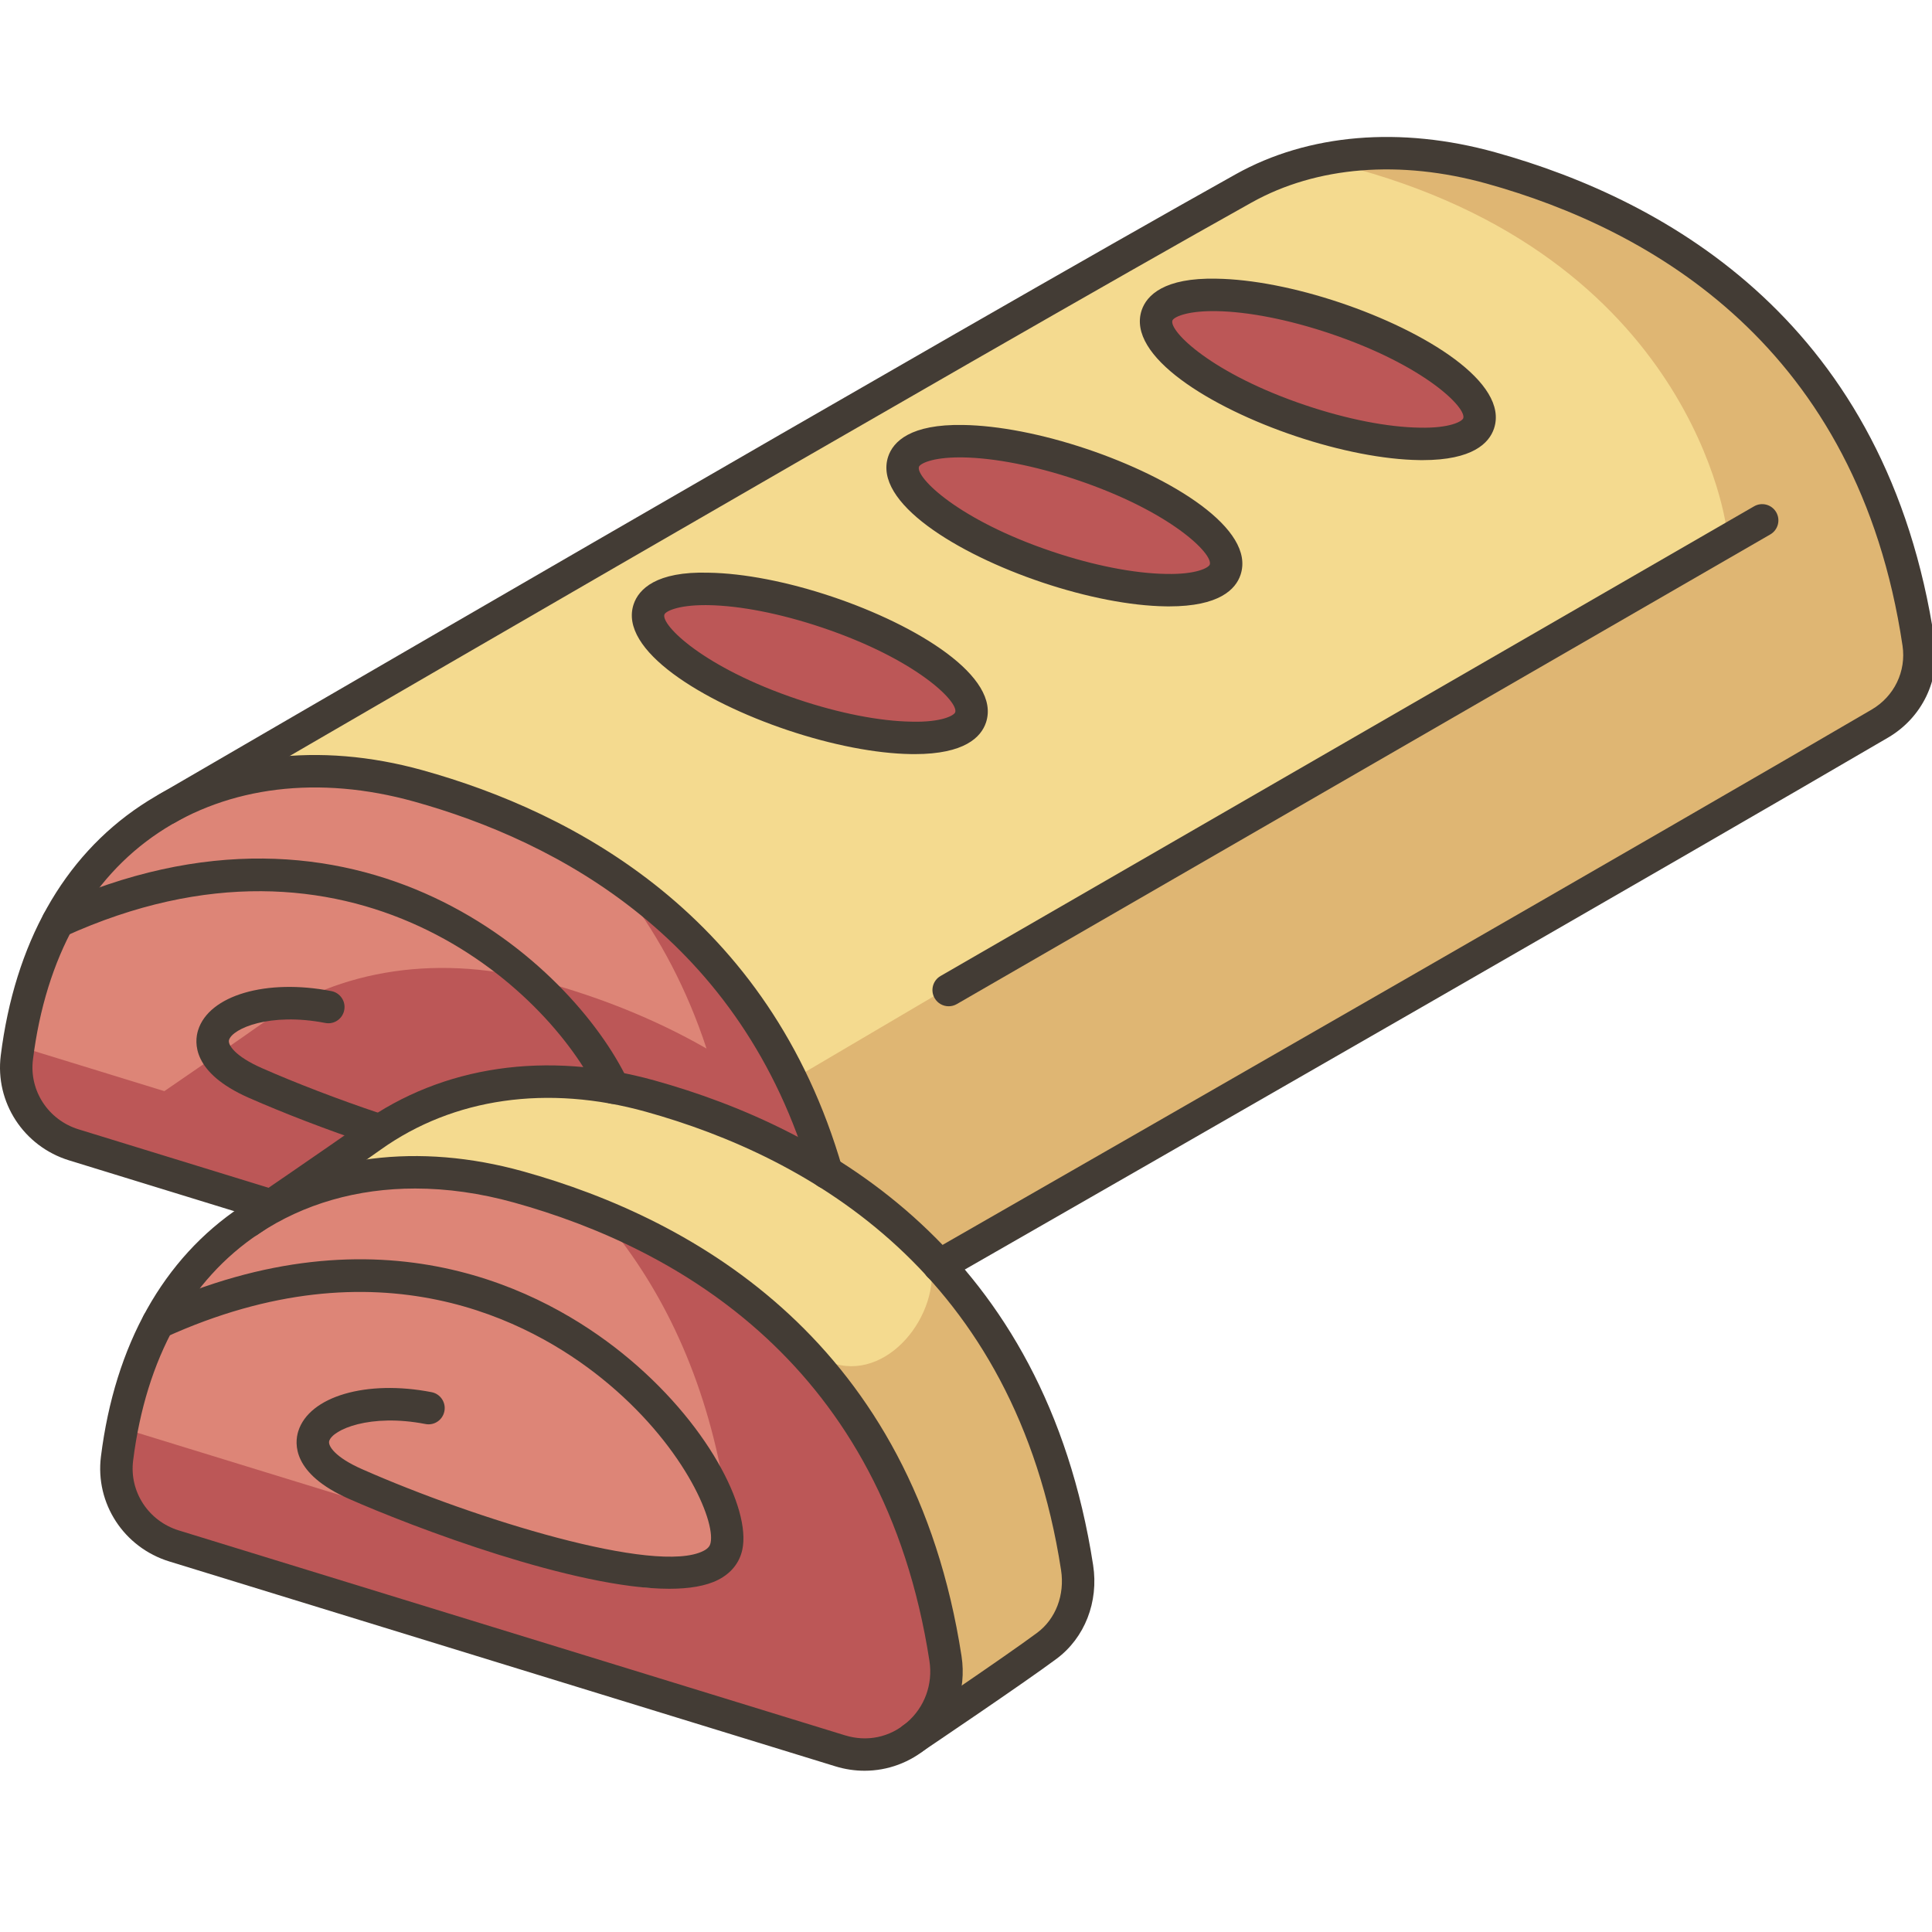 <?xml version="1.0" encoding="UTF-8" standalone="no"?>
<!-- Created with Inkscape (http://www.inkscape.org/) -->

<svg
   version="1.1"
   id="svg18"
   width="1000"
   height="1000"
   viewBox="0 0 1000 1000"
   sodipodi:docname="icon.svg"
   inkscape:version="1.2.2 (732a01da63, 2022-12-09, custom)"
   xmlns:inkscape="http://www.inkscape.org/namespaces/inkscape"
   xmlns:sodipodi="http://sodipodi.sourceforge.net/DTD/sodipodi-0.dtd"
   xmlns="http://www.w3.org/2000/svg"
   xmlns:svg="http://www.w3.org/2000/svg">
  <defs
     id="defs22">
    <clipPath
       clipPathUnits="userSpaceOnUse"
       id="clipPath34">
      <path
         d="M 0,3236.692 H 3834.782 V 0 H 0 Z"
         id="path32" />
    </clipPath>
  </defs>
  <sodipodi:namedview
     id="namedview20"
     pagecolor="#ffffff"
     bordercolor="#000000"
     borderopacity="0.25"
     inkscape:showpageshadow="2"
     inkscape:pageopacity="0.0"
     inkscape:pagecheckerboard="0"
     inkscape:deskcolor="#d1d1d1"
     showgrid="false"
     inkscape:zoom="0.47594916"
     inkscape:cx="-27.313842"
     inkscape:cy="870.89134"
     inkscape:window-width="2502"
     inkscape:window-height="1376"
     inkscape:window-x="58"
     inkscape:window-y="27"
     inkscape:window-maximized="1"
     inkscape:current-layer="g26">
    <inkscape:page
       x="0"
       y="0"
       id="page24"
       width="1000"
       height="1000" />
  </sodipodi:namedview>
  <g
     id="g26"
     inkscape:groupmode="layer"
     inkscape:label="Page 1"
     transform="matrix(1.333,0,0,-1.333,0,4315.587)">
    <g
       id="g28"
       transform="matrix(0.196,0,0,0.196,-1.3995448e-4,2549.927)">
      <g
         id="g30"
         clip-path="url(#clipPath34)">
        <g
           id="g36"
           transform="translate(151.108,1255.264)">
          <path
             d="m 0,0 383.651,-118.015 c 58.837,40.336 152.415,104.657 191.943,132.798 155.817,110.95 356.643,140.171 565.44,82.044 C 1242.702,68.565 1351.981,26.975 1457.753,-33.701 1310.3,415.161 952.387,602.78 673.221,680.393 480.729,733.844 296.507,711.339 154.562,616.772 12.774,522.331 -75.876,362.857 -101.786,155.613 -110.464,86.25 -67.653,20.81 0,0"
             style="fill:#dd8577;fill-opacity:1;fill-rule:nonzero;stroke:none"
             id="path38" />
        </g>
        <g
           id="g40"
           transform="translate(1243.666,1734.34)">
          <path
             d="m 0,0 c 63.09,-84.965 117.079,-184.946 156.076,-303.659 -105.772,60.676 -215.051,102.266 -316.719,130.528 -208.798,58.127 -409.623,28.906 -565.44,-82.044 -39.524,-28.141 -133.102,-92.462 -191.943,-132.798 l -273.054,83.994 c -0.965,-6.589 -2.428,-12.792 -3.264,-19.483 -8.678,-69.363 34.133,-134.804 101.786,-155.613 l 383.651,-118.015 c 58.837,40.336 152.415,104.656 191.943,132.798 155.817,110.95 356.643,140.171 565.44,82.044 101.668,-28.262 210.947,-69.853 316.719,-130.528 C 287.679,-276.804 151.831,-113.546 0,0"
             style="fill:#bc5757;fill-opacity:1;fill-rule:nonzero;stroke:none"
             id="path42" />
        </g>
        <g
           id="g44"
           transform="translate(1270.549,2305.89)">
          <path
             d="m 0,0 c 11.707,34.838 57.233,53.859 132.937,51.473 68.218,-1.035 153.494,-17.639 240.105,-46.734 161.796,-54.33 320,-153.071 294.498,-228.994 -11.346,-33.772 -54.911,-51.537 -126.173,-51.537 -2.229,0 -4.473,0 -6.764,0.063 -68.218,1.036 -153.495,17.639 -240.105,46.734 C 132.701,-174.665 -25.501,-75.924 0,0 m 504.315,292.677 c 11.692,34.839 56.998,54.11 132.937,51.474 68.218,-1.036 153.495,-17.639 240.105,-46.734 161.797,-54.33 320,-153.072 294.498,-228.995 -11.346,-33.772 -54.91,-51.536 -126.173,-51.536 -2.228,0 -4.473,0 -6.764,0.062 C 970.701,17.984 885.423,34.587 798.813,63.683 637.016,118.012 478.814,216.754 504.315,292.677 m 502.135,289.79 c 11.691,34.839 57.405,54.141 132.936,51.473 68.218,-1.035 153.495,-17.639 240.106,-46.733 161.796,-54.331 319.999,-153.072 294.497,-228.995 -11.346,-33.772 -54.942,-51.568 -126.22,-51.568 -2.213,0 -4.441,0.031 -6.701,0.063 -68.234,1.036 -153.51,17.639 -240.121,46.734 -161.796,54.361 -319.999,153.102 -294.497,229.026 M -437.62,-339.287 c 294.169,-81.784 674.006,-282.022 818.124,-770.325 74.974,-47.242 147.304,-104.857 213.003,-174.912 432.229,247.791 1450.433,832.059 1852.068,1067.048 50.375,29.472 77.414,85.497 68.877,142.745 -89.435,600.389 -503.75,836.382 -835.551,928.658 -175.622,48.743 -345.265,34.933 -477.699,-38.981 -431.61,-241.01 -1560.183,-895.715 -1975.758,-1137.138 104.905,20.82 219.517,15.546 336.936,-17.095"
             style="fill:#f4da8f;fill-opacity:1;fill-rule:nonzero;stroke:none"
             id="path46" />
        </g>
        <g
           id="g48"
           transform="translate(1575.278,2107.34)">
          <path
             d="m 0,0 c 83.566,-28.059 165.375,-44.066 230.375,-45.071 66.901,-0.533 96.921,14.658 101.959,29.598 12.131,36.094 -86.344,125.168 -274.253,188.318 -83.567,28.059 -165.375,44.066 -230.376,45.071 -2.119,0.031 -4.19,0.031 -6.246,0.031 -63.086,0 -90.848,-15.129 -95.712,-29.629 C -286.384,152.224 -187.91,63.149 0,0"
             style="fill:#bc5757;fill-opacity:1;fill-rule:nonzero;stroke:none"
             id="path50" />
        </g>
        <g
           id="g52"
           transform="translate(2581.728,2689.776)">
          <path
             d="m 0,0 c 83.55,-28.059 165.358,-44.066 230.359,-45.039 67.418,-0.722 96.953,14.626 101.975,29.597 12.131,36.094 -86.344,125.169 -274.254,188.318 -83.565,28.06 -165.374,44.066 -230.375,45.071 -2.119,0.031 -4.19,0.031 -6.246,0.031 -63.087,0 -90.848,-15.128 -95.713,-29.629 C -286.385,152.255 -187.91,63.149 0,0"
             style="fill:#bc5757;fill-opacity:1;fill-rule:nonzero;stroke:none"
             id="path54" />
        </g>
        <g
           id="g56"
           transform="translate(2079.594,2400.018)">
          <path
             d="m 0,0 c 83.565,-28.06 165.374,-44.066 230.375,-45.071 66.821,-0.816 96.921,14.626 101.959,29.597 12.131,36.095 -86.344,125.169 -274.254,188.318 -83.566,28.06 -165.375,44.067 -230.376,45.071 -2.118,0.031 -4.189,0.031 -6.245,0.031 -63.087,0 -90.848,-15.128 -95.713,-29.628 C -286.385,152.224 -187.91,63.149 0,0"
             style="fill:#bc5757;fill-opacity:1;fill-rule:nonzero;stroke:none"
             id="path58" />
        </g>
        <g
           id="g60"
           transform="translate(1846.299,992.655)">
          <path
             d="m 0,0 c -0.071,0.126 -0.063,0.269 -0.133,0.396 -66.132,71.751 -139.481,130.152 -215.499,177.8 -0.502,0.253 -0.941,0.561 -1.412,0.866 -114.36,71.446 -234.699,118.561 -345.713,149.427 -199.35,55.397 -390.43,27.965 -538.197,-77.273 -20.511,-14.605 -55.557,-38.939 -92.723,-64.589 115.91,31.651 245.543,29.815 378.762,-7.223 339.082,-94.253 763.112,-335.111 857.585,-947.176 4.99,-32.279 1.239,-64.323 -9.949,-93.478 63.576,43.289 147.77,101.106 185.257,129.007 41.619,30.947 62.192,84.461 53.67,139.638 C 231.635,-333.37 130.731,-142.65 2.327,-2.316 1.585,-1.489 0.573,-1.004 0,0"
             style="fill:#f4da8f;fill-opacity:1;fill-rule:nonzero;stroke:none"
             id="path62" />
        </g>
        <g
           id="g64"
           transform="translate(1857.206,219.987)">
          <path
             d="m 0,0 c -91.868,595.115 -504.472,829.383 -834.421,921.125 -68.359,18.989 -135.667,28.405 -200.417,28.405 -116.569,0 -224.75,-30.593 -315.782,-90.532 -2.688,-1.84 -4.641,-3.172 -4.798,-3.282 0,-0.002 -0.01,-0.002 -0.01,-0.004 -140.36,-94.644 -228.241,-253.33 -254.002,-459.366 -8.678,-69.332 34.133,-134.804 101.786,-155.645 l 1319.779,-405.919 c 48.366,-14.877 100.029,-4.049 138.163,28.906 C -10.624,-102.508 7.957,-51.568 0,0"
             style="fill:#dd8577;fill-opacity:1;fill-rule:nonzero;stroke:none"
             id="path66" />
        </g>
        <g
           id="g68"
           transform="translate(1857.206,219.987)">
          <path
             d="m 0,0 c -74.837,484.785 -362.504,730.083 -644.958,853.979 107.872,-134.752 191.257,-310.541 226.728,-540.302 7.956,-51.569 -10.625,-102.508 -49.701,-136.312 -38.134,-32.955 -89.796,-43.783 -138.162,-28.906 l -993.676,305.62 c -3.617,-18.93 -7.179,-37.91 -9.659,-57.733 -8.678,-69.332 34.133,-134.804 101.786,-155.645 l 1319.779,-405.919 c 48.366,-14.877 100.029,-4.049 138.163,28.906 C -10.624,-102.508 7.957,-51.568 0,0"
             style="fill:#bc5757;fill-opacity:1;fill-rule:nonzero;stroke:none"
             id="path70" />
        </g>
        <g
           id="g72"
           transform="translate(3785,2231.159)">
          <path
             d="m 0,0 c -89.435,600.389 -503.75,836.382 -835.551,928.658 -101.644,28.211 -201.029,34.8 -292.614,21.578 701.022,-178.425 763.759,-722.13 763.759,-722.13 L -2203.609,-854.969 c 26.811,-55.24 50.457,-114.843 69.661,-179.912 74.974,-47.243 147.304,-104.857 213.004,-174.912 432.228,247.791 1450.432,832.059 1852.067,1067.048 C -18.502,-113.273 8.537,-57.249 0,0"
             style="fill:#dfb673;fill-opacity:1;fill-rule:nonzero;stroke:none"
             id="path74" />
        </g>
        <g
           id="g76"
           transform="translate(1622.993,819.644)">
          <path
             d="m 0,0 h -0.004 c 126.742,-143.116 225.97,-335.55 265.98,-594.762 4.99,-32.278 1.239,-64.322 -9.95,-93.477 63.577,43.289 147.771,101.106 185.257,129.007 41.619,30.947 62.193,84.461 53.671,139.637 -40.014,259.236 -140.917,449.955 -269.322,590.289 -0.741,0.827 -1.754,1.313 -2.326,2.317 -0.071,0.126 -0.063,0.268 -0.134,0.396 C 229.222,60.789 112.187,-66.136 0,0"
             style="fill:#dfb673;fill-opacity:1;fill-rule:nonzero;stroke:none"
             id="path78" />
        </g>
        <g
           id="g80"
           transform="translate(1860.266,968.519)">
          <path
             d="m 0,0 c -11.142,0 -21.97,5.807 -27.918,16.164 -8.82,15.379 -3.499,35.026 11.896,43.847 425.41,243.871 1458.6,836.696 1863.766,1073.757 44.679,26.145 68.657,75.766 61.094,126.487 -88.164,591.851 -496.735,824.55 -823.97,915.538 -171.511,47.676 -336.838,34.369 -465.553,-37.506 C 88.572,1841.938 -1496.704,919.65 -1512.648,910.36 c -15.316,-8.914 -35.011,-3.735 -43.941,11.613 -8.929,15.348 -3.735,35.027 11.613,43.941 15.96,9.29 1601.706,931.859 2132.967,1228.492 143.562,80.192 326.167,95.571 514.093,43.344 345.579,-96.104 777.094,-342.048 870.343,-968.017 11.439,-76.834 -24.749,-151.972 -92.23,-191.456 C 1474.812,841.09 441.433,248.171 15.96,4.269 10.907,1.381 5.414,0 0,0"
             style="fill:#433c35;fill-opacity:1;fill-rule:nonzero;stroke:none"
             id="path82" />
        </g>
        <g
           id="g84"
           transform="translate(1879.459,1514.515)">
          <path
             d="m 0,0 c -11.111,0 -21.908,5.744 -27.872,16.07 -8.866,15.379 -3.609,35.027 11.77,43.909 l 1611.625,930.448 c 15.395,8.913 35.011,3.609 43.91,-11.77 8.866,-15.379 3.609,-35.027 -11.77,-43.909 L 16.038,4.3 C 10.969,1.381 5.445,0 0,0"
             style="fill:#433c35;fill-opacity:1;fill-rule:nonzero;stroke:none"
             id="path86" />
        </g>
        <g
           id="g88"
           transform="translate(537.49,1087.473)">
          <path
             d="m 0,0 c -3.139,0 -6.324,0.439 -9.463,1.412 l -391.089,120.304 c -90.063,27.682 -147.03,115.031 -135.448,207.683 27.699,221.587 123.646,392.831 277.455,495.308 153.762,102.413 351.998,127.24 558.3,69.928 299.472,-83.267 686.843,-287.593 831.455,-788.047 4.912,-17.043 -4.912,-34.87 -21.955,-39.798 -17.074,-4.803 -34.87,4.897 -39.797,21.971 C 933.068,560.717 566.241,753.805 282.524,832.679 94.551,884.968 -84.963,863.092 -222.906,771.193 -360.691,679.419 -446.91,523.9 -472.223,321.427 c -7.705,-61.612 30.382,-119.77 90.565,-138.257 L 9.432,62.866 C 26.396,57.625 35.922,39.641 30.696,22.692 26.458,8.882 13.731,0 0,0"
             style="fill:#433c35;fill-opacity:1;fill-rule:nonzero;stroke:none"
             id="path90" />
        </g>
        <g
           id="g92"
           transform="translate(741.171,1240.168)">
          <path
             d="m 0,0 c -3.39,0 -6.827,0.533 -10.216,1.663 -82.436,27.651 -169.345,61.016 -238.411,91.491 -112.63,49.747 -107.514,110.166 -100.091,133.831 21.688,69.176 135.306,102.446 264.1,77.4 17.42,-3.39 28.797,-20.244 25.408,-37.664 -3.374,-17.45 -20.198,-28.939 -37.68,-25.423 -109.82,21.249 -183.422,-10.986 -190.499,-33.552 -3.013,-9.604 11.739,-32.391 64.719,-55.773 C -155.315,122.25 -70.431,89.671 10.216,62.615 27.055,56.966 36.11,38.762 30.476,21.907 25.957,8.475 13.433,0 0,0"
             style="fill:#433c35;fill-opacity:1;fill-rule:nonzero;stroke:none"
             id="path94" />
        </g>
        <g
           id="g96"
           transform="translate(1215.011,1321.144)">
          <path
             d="m 0,0 c -12.021,0 -23.556,6.779 -29.048,18.361 -101.205,213.365 -492.891,570.666 -1057.688,313.361 -16.18,-7.344 -35.215,-0.22 -42.576,15.913 -7.359,16.164 -0.219,35.216 15.929,42.591 C -505.116,667.399 -81.008,277.957 29.017,45.918 36.627,29.88 29.801,10.703 13.763,3.107 9.306,1.004 4.614,0 0,0"
             style="fill:#433c35;fill-opacity:1;fill-rule:nonzero;stroke:none"
             id="path98" />
        </g>
        <g
           id="g100"
           transform="translate(1901.304,2601.894)">
          <path
             d="m 0,0 c -55.57,0 -78.717,-12.648 -80.742,-18.675 -6.936,-20.652 77.038,-105.081 264.147,-167.948 82.029,-27.557 162.111,-43.282 225.495,-44.254 60.168,-1.319 84.414,12.397 86.501,18.643 6.937,20.652 -77.038,105.081 -264.147,167.948 C 149.226,-16.729 69.144,-1.004 5.759,-0.031 3.798,0 1.883,0 0,0 m 414.833,-295.188 c -2.276,0 -4.567,0 -6.905,0.063 -69.835,1.067 -156.838,17.953 -244.987,47.55 -168.088,56.464 -335.111,158.595 -304.604,249.364 9.871,29.378 43.847,64.342 148.395,62.428 69.834,-1.068 156.837,-17.953 244.986,-47.55 168.09,-56.465 335.112,-158.596 304.604,-249.365 -9.635,-28.719 -42.12,-62.49 -141.489,-62.49"
             style="fill:#433c35;fill-opacity:1;fill-rule:nonzero;stroke:none"
             id="path102" />
        </g>
        <g
           id="g104"
           transform="translate(1396.988,2309.217)">
          <path
             d="m 0,0 c -55.554,0 -78.717,-12.648 -80.741,-18.675 -6.936,-20.652 77.037,-105.081 264.147,-167.948 82.028,-27.557 162.111,-43.282 225.495,-44.255 59.995,-1.569 84.414,12.398 86.501,18.644 6.936,20.652 -77.038,105.081 -264.148,167.948 C 149.227,-16.729 69.144,-1.004 5.76,-0.031 3.798,0 1.883,0 0,0 m 414.833,-295.188 c -2.275,0 -4.566,0 -6.905,0.063 -69.834,1.066 -156.837,17.953 -244.986,47.55 -168.089,56.464 -335.111,158.595 -304.604,249.364 9.855,29.378 44.145,65.409 148.394,62.427 69.835,-1.067 156.838,-17.952 244.986,-47.55 168.09,-56.464 335.113,-158.595 304.605,-249.364 -9.636,-28.719 -42.12,-62.49 -141.49,-62.49"
             style="fill:#433c35;fill-opacity:1;fill-rule:nonzero;stroke:none"
             id="path106" />
        </g>
        <g
           id="g108"
           transform="translate(2403.438,2891.684)">
          <path
             d="m 0,0 c -55.554,0 -78.717,-12.648 -80.741,-18.675 -6.937,-20.683 77.021,-105.113 264.147,-167.979 82.028,-27.557 162.111,-43.282 225.495,-44.223 59.759,-1.476 84.413,12.397 86.5,18.643 6.937,20.652 -77.037,105.081 -264.147,167.948 C 149.227,-16.729 69.144,-1.004 5.76,-0.031 3.798,0 1.883,0 0,0 m 414.786,-295.22 c -2.26,0 -4.535,0.032 -6.858,0.063 -69.834,1.067 -156.853,17.953 -244.986,47.551 -168.089,56.463 -335.112,158.594 -304.604,249.395 9.855,29.378 44.317,64.781 148.394,62.427 69.834,-1.067 156.837,-17.952 244.986,-47.55 168.09,-56.464 335.112,-158.595 304.604,-249.364 -9.635,-28.719 -42.135,-62.522 -141.536,-62.522"
             style="fill:#433c35;fill-opacity:1;fill-rule:nonzero;stroke:none"
             id="path110" />
        </g>
        <g
           id="g112"
           transform="translate(1808.117,31.762)">
          <path
             d="m 0,0 c -10.326,0 -20.479,4.96 -26.694,14.188 -9.902,14.719 -6.011,34.681 8.71,44.599 1.993,1.35 201.092,135.526 264.555,182.763 36.832,27.368 54.989,75.012 47.378,124.29 -90.55,586.61 -497.442,817.582 -822.84,908.037 -194.516,54.11 -380.794,27.494 -524.559,-74.856 -59.76,-42.56 -241.989,-167.101 -243.825,-168.357 -14.626,-9.98 -34.635,-6.214 -44.663,8.412 -10.012,14.657 -6.246,34.651 8.412,44.695 1.82,1.223 183.531,125.387 242.789,167.602 159.866,113.838 365.478,143.844 579.077,84.461 C -168.042,1240.294 261.699,996.14 357.475,375.632 368.727,302.753 340.935,231.601 284.925,189.95 220.27,141.866 26.161,11.017 17.922,5.493 12.414,1.789 6.167,0 0,0"
             style="fill:#433c35;fill-opacity:1;fill-rule:nonzero;stroke:none"
             id="path114" />
        </g>
        <g
           id="g116"
           transform="translate(822.415,1153.447)">
          <path
             d="m 0,0 c -114.466,0 -220.521,-30.131 -309.375,-89.325 -137.786,-91.774 -224.004,-247.293 -249.317,-449.766 -7.706,-61.611 30.381,-119.77 90.581,-138.288 l 1319.763,-405.92 c 43.69,-13.433 88.493,-4.08 122.924,25.706 34.871,30.131 51.443,75.61 44.334,121.685 C 928.36,-349.267 521.452,-118.295 196.054,-27.84 129.139,-9.228 63.274,0 0,0 m 890.351,-1153.447 c -19.192,0 -38.589,2.856 -57.594,8.694 l -1319.779,405.919 c -90.079,27.746 -147.029,115.094 -135.447,207.715 27.698,221.556 123.646,392.831 277.47,495.307 153.73,102.414 352.014,127.209 558.285,69.929 343.632,-95.54 773.358,-339.694 869.149,-960.233 10.515,-68.076 -14.092,-135.401 -65.817,-180.126 -35.796,-30.915 -80.49,-47.205 -126.267,-47.205"
             style="fill:#433c35;fill-opacity:1;fill-rule:nonzero;stroke:none"
             id="path118" />
        </g>
        <g
           id="g120"
           transform="translate(1326.149,360.504)">
          <path
             d="m 0,0 c -186.325,0 -506.214,121.339 -635.149,178.273 -112.614,49.748 -107.514,110.166 -100.107,133.8 21.704,69.207 135.228,102.477 264.116,77.431 17.419,-3.39 28.797,-20.244 25.407,-37.664 -3.374,-17.419 -20.15,-28.938 -37.679,-25.423 -109.727,21.249 -183.421,-11.017 -190.499,-33.552 -3.013,-9.604 11.738,-32.39 64.718,-55.773 223.44,-98.679 582.923,-209.944 676.705,-162.048 10.577,5.398 13.057,11.08 14.092,15.944 9.73,45.385 -55.852,197.389 -215.921,326.105 -140.8,113.21 -440.398,274.221 -865.102,80.725 -16.163,-7.376 -35.215,-0.251 -42.575,15.945 -7.36,16.132 -0.22,35.183 15.928,42.559 456.044,207.746 779.699,33.395 932.033,-89.137 C 75.625,330.78 161.859,158.688 144.471,77.492 138.9,51.536 122.391,30.884 96.733,17.796 72.393,5.366 39.123,0.031 0,0"
             style="fill:#433c35;fill-opacity:1;fill-rule:nonzero;stroke:none"
             id="path122" />
        </g>
      </g>
    </g>
  </g>
</svg>
